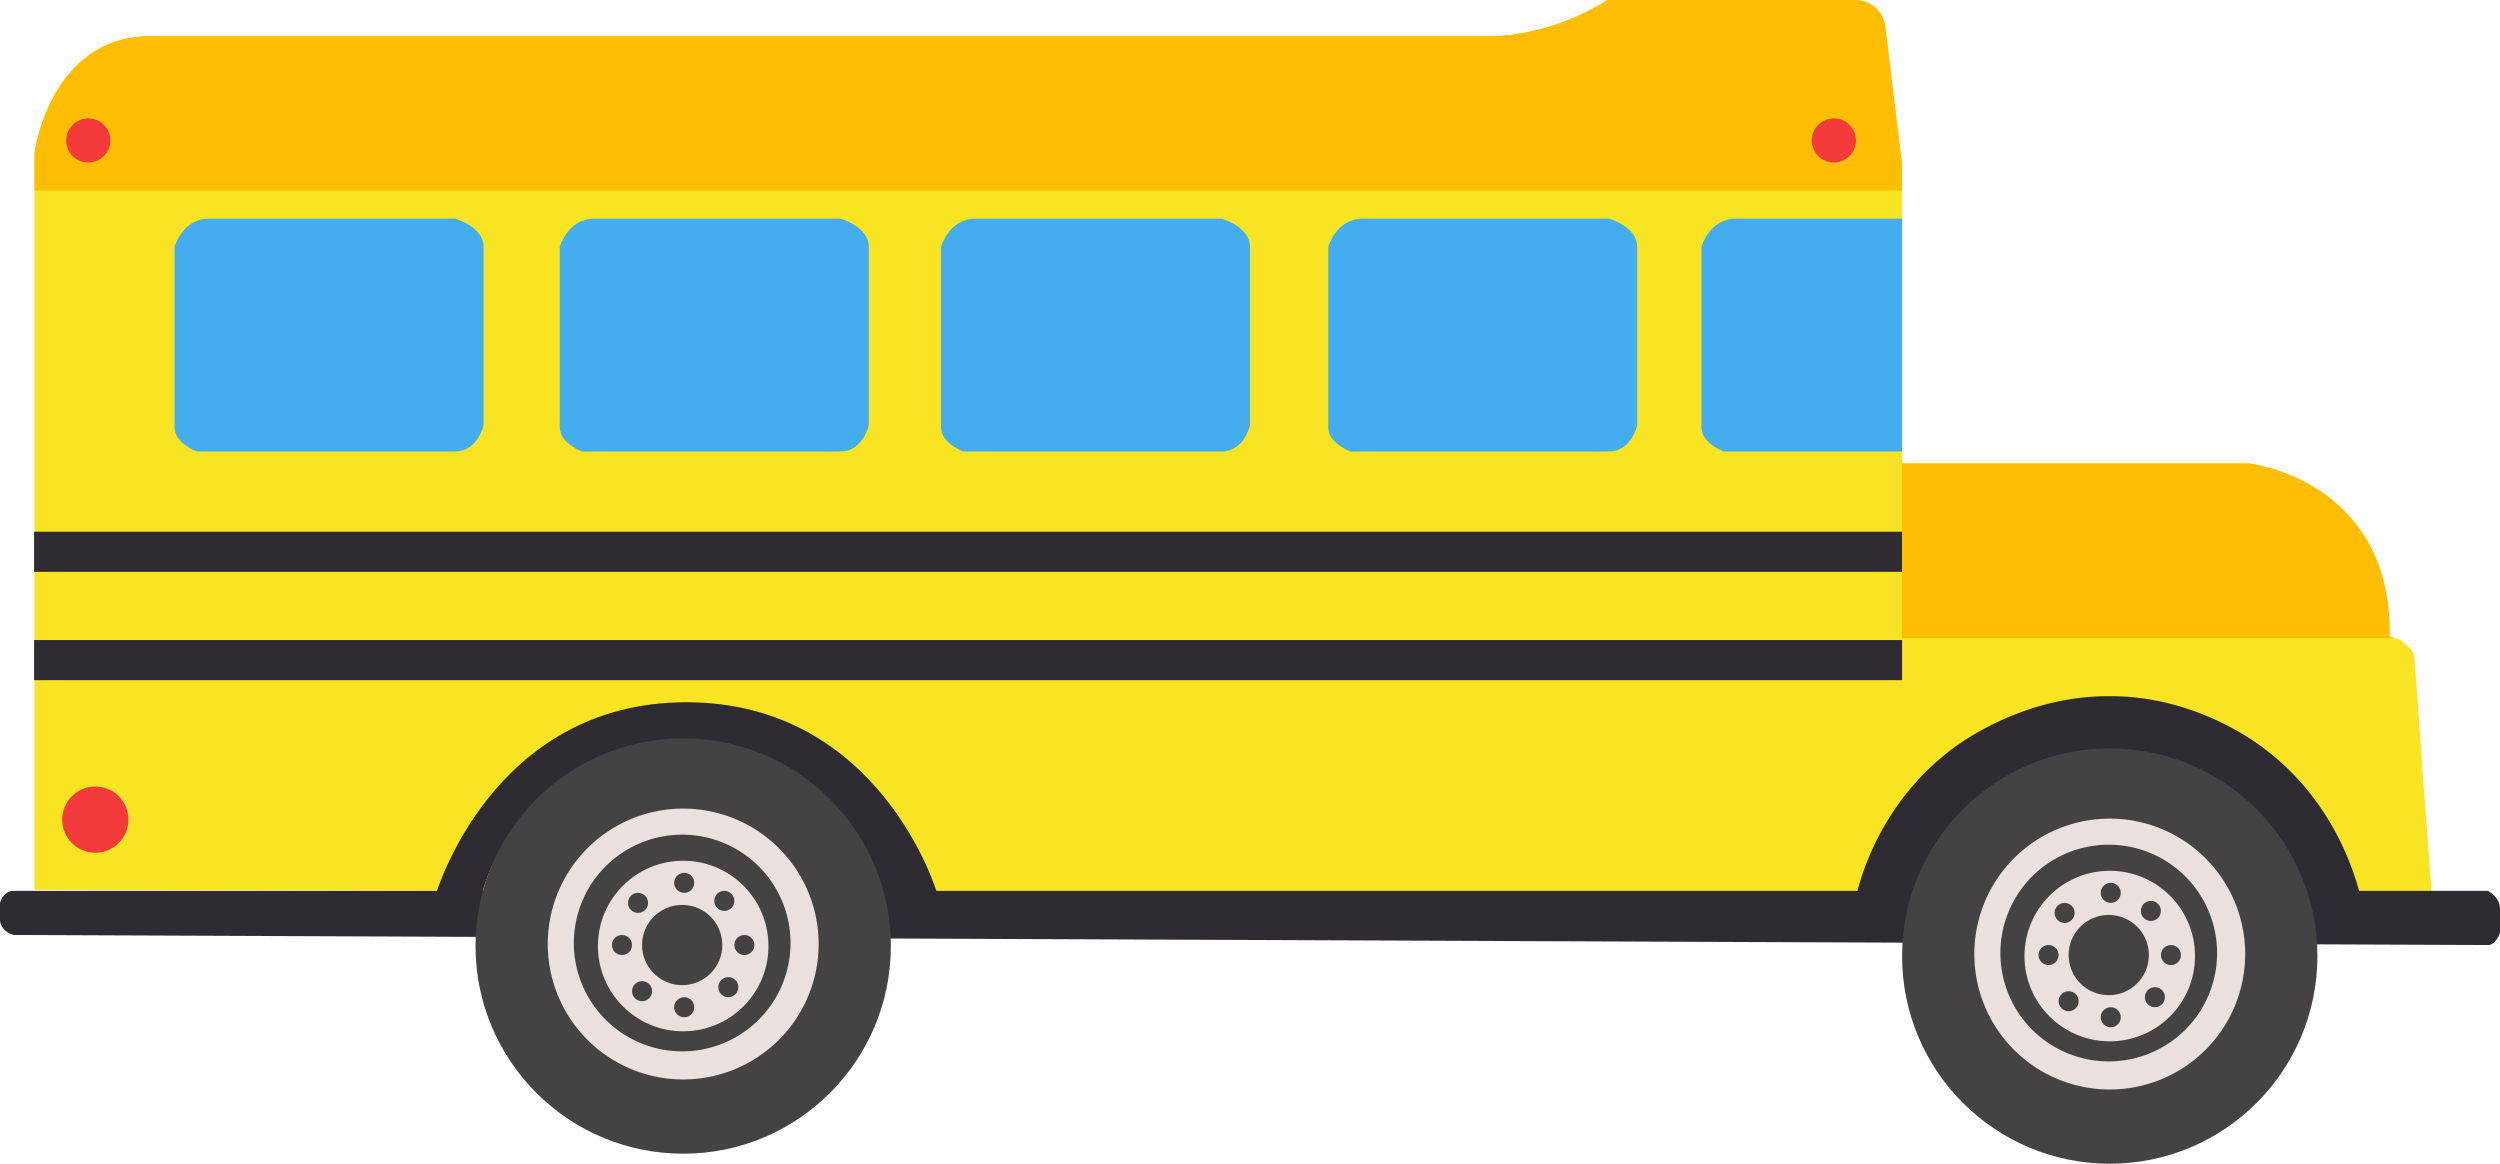 <svg id="Calque_1" data-name="Calque 1" xmlns="http://www.w3.org/2000/svg" viewBox="0 0 1246 580"><defs><style>.cls-1{fill:#f9e423;}.cls-2{fill:#ffbd03;}.cls-3{fill:#2e2b32;}.cls-4{fill:#444243;}.cls-5{fill:#eae1df;}.cls-6{fill:#43adef;}.cls-7{fill:#f43b3b;}</style></defs><title>bus</title><path id="corps-bus" class="cls-1" d="M69.21,537.5V170S77,112,127,112H797s28,0,56-18H977s14,0,15,16c2,17,8,66,8,66V325h173s71,8,70,86c4,2,3,1,3,1a17.11,17.11,0,0,1,9,8c1,7,4,53,4,53l5,67h-32Z" transform="translate(-52 -94)"/><path id="haut-bus-orange" class="cls-2" d="M1000,189V176s-6-49-8-66c-1-16-15-16-15-16H853c-28,18-56,18-56,18H127c-50,0-57.79,58-57.79,58v19Z" transform="translate(-52 -94)"/><g id="jantes"><path id="jante-bas" class="cls-3" d="M52,544s1-5,6-6H1292s6,3,6,9v12s-2,6-6,6S59,560,59,560s-6-1-7-7Z" transform="translate(-52 -94)"/><path id="jante-arriere" class="cls-3" d="M269.13,540S297,444,394,444s125,95,125,95l-29,1c-12.12-43.81-51.35-74.7-96-76-46.78-1.36-89.25,30.05-102,76Z" transform="translate(-52 -94)"/><path id="jante-avant" class="cls-3" d="M977,541c2.48-10.45,12.34-46.29,47-73,4.15-3.2,34.8-26.4,77-27,1.31,0,3.17,0,5.47,0,38.5.88,66.43,20.53,72.53,25,37.43,27.29,47.67,66.77,50,77l-28,1a101.26,101.26,0,0,0-195-4Z" transform="translate(-52 -94)"/></g><g id="roue-arriere"><circle class="cls-4" cx="340.5" cy="471.5" r="103.5"/><path class="cls-5" d="M392.5,497A67.5,67.5,0,1,0,460,564.5,67.5,67.5,0,0,0,392.5,497ZM392,618a54,54,0,1,1,54-54A54,54,0,0,1,392,618Z" transform="translate(-52 -94)"/><circle class="cls-5" cx="340.5" cy="471.5" r="42.5"/><circle class="cls-4" cx="340" cy="471" r="20"/><circle class="cls-4" cx="318" cy="450" r="5"/><circle class="cls-4" cx="341" cy="440" r="5"/><circle class="cls-4" cx="361" cy="449" r="5"/><circle class="cls-4" cx="371" cy="471" r="5"/><circle class="cls-4" cx="363" cy="492" r="5"/><circle class="cls-4" cx="341" cy="502" r="5"/><circle class="cls-4" cx="320" cy="494" r="5"/><circle class="cls-4" cx="310" cy="471" r="5"/></g><g id="roue-avant"><circle class="cls-4" cx="1051.5" cy="476.5" r="103.5"/><path class="cls-5" d="M1103.5,502a67.5,67.5,0,1,0,67.5,67.5A67.5,67.5,0,0,0,1103.5,502Zm-.5,121a54,54,0,1,1,54-54A54,54,0,0,1,1103,623Z" transform="translate(-52 -94)"/><circle class="cls-5" cx="1051.5" cy="476.5" r="42.5"/><circle class="cls-4" cx="1051" cy="476" r="20"/><circle class="cls-4" cx="1029" cy="455" r="5"/><circle class="cls-4" cx="1052" cy="445" r="5"/><circle class="cls-4" cx="1072" cy="454" r="5"/><circle class="cls-4" cx="1082" cy="476" r="5"/><circle class="cls-4" cx="1074" cy="497" r="5"/><circle class="cls-4" cx="1052" cy="507" r="5"/><circle class="cls-4" cx="1031" cy="499" r="5"/><circle class="cls-4" cx="1021" cy="476" r="5"/></g><g id="fenetres"><path id="fenetre-5" class="cls-6" d="M139,217s4-14,17-14H279s14,4,14,14v89s-3,13-14,13H150s-11-4-11-12Z" transform="translate(-52 -94)"/><path id="fenetre-4" class="cls-6" d="M331,217s4-14,17-14H471s14,4,14,14v89s-3,13-14,13H342s-11-4-11-12Z" transform="translate(-52 -94)"/><path id="fenetre-3" class="cls-6" d="M521,217s4-14,17-14H661s14,4,14,14v89s-3,13-14,13H532s-11-4-11-12Z" transform="translate(-52 -94)"/><path id="fenetre-2" class="cls-6" d="M714,217s4-14,17-14H854s14,4,14,14v89s-3,13-14,13H725s-11-4-11-12Z" transform="translate(-52 -94)"/><path id="fenetre-1" class="cls-6" d="M917,203c-13,0-17,14-17,14v90c0,8,11,12,11,12h89V203Z" transform="translate(-52 -94)"/></g><g id="tuning-traits"><rect id="trait-2" class="cls-3" x="17" y="265" width="931" height="20"/><rect id="trait-1" class="cls-3" x="17" y="319" width="931" height="20"/></g><g id="phares"><circle id="phare-bas" class="cls-7" cx="47.5" cy="408.5" r="16.5"/><circle id="phare-haut-droit" class="cls-7" cx="914" cy="70" r="11"/><circle id="phare-haut-gauche" class="cls-7" cx="44" cy="70" r="11"/></g><path id="coque-orange-bus" class="cls-2" d="M1000,412h245.16c-.47-.19-1.16-.5-2.16-1,1-78-70-86-70-86H1000Z" transform="translate(-52 -94)"/></svg>